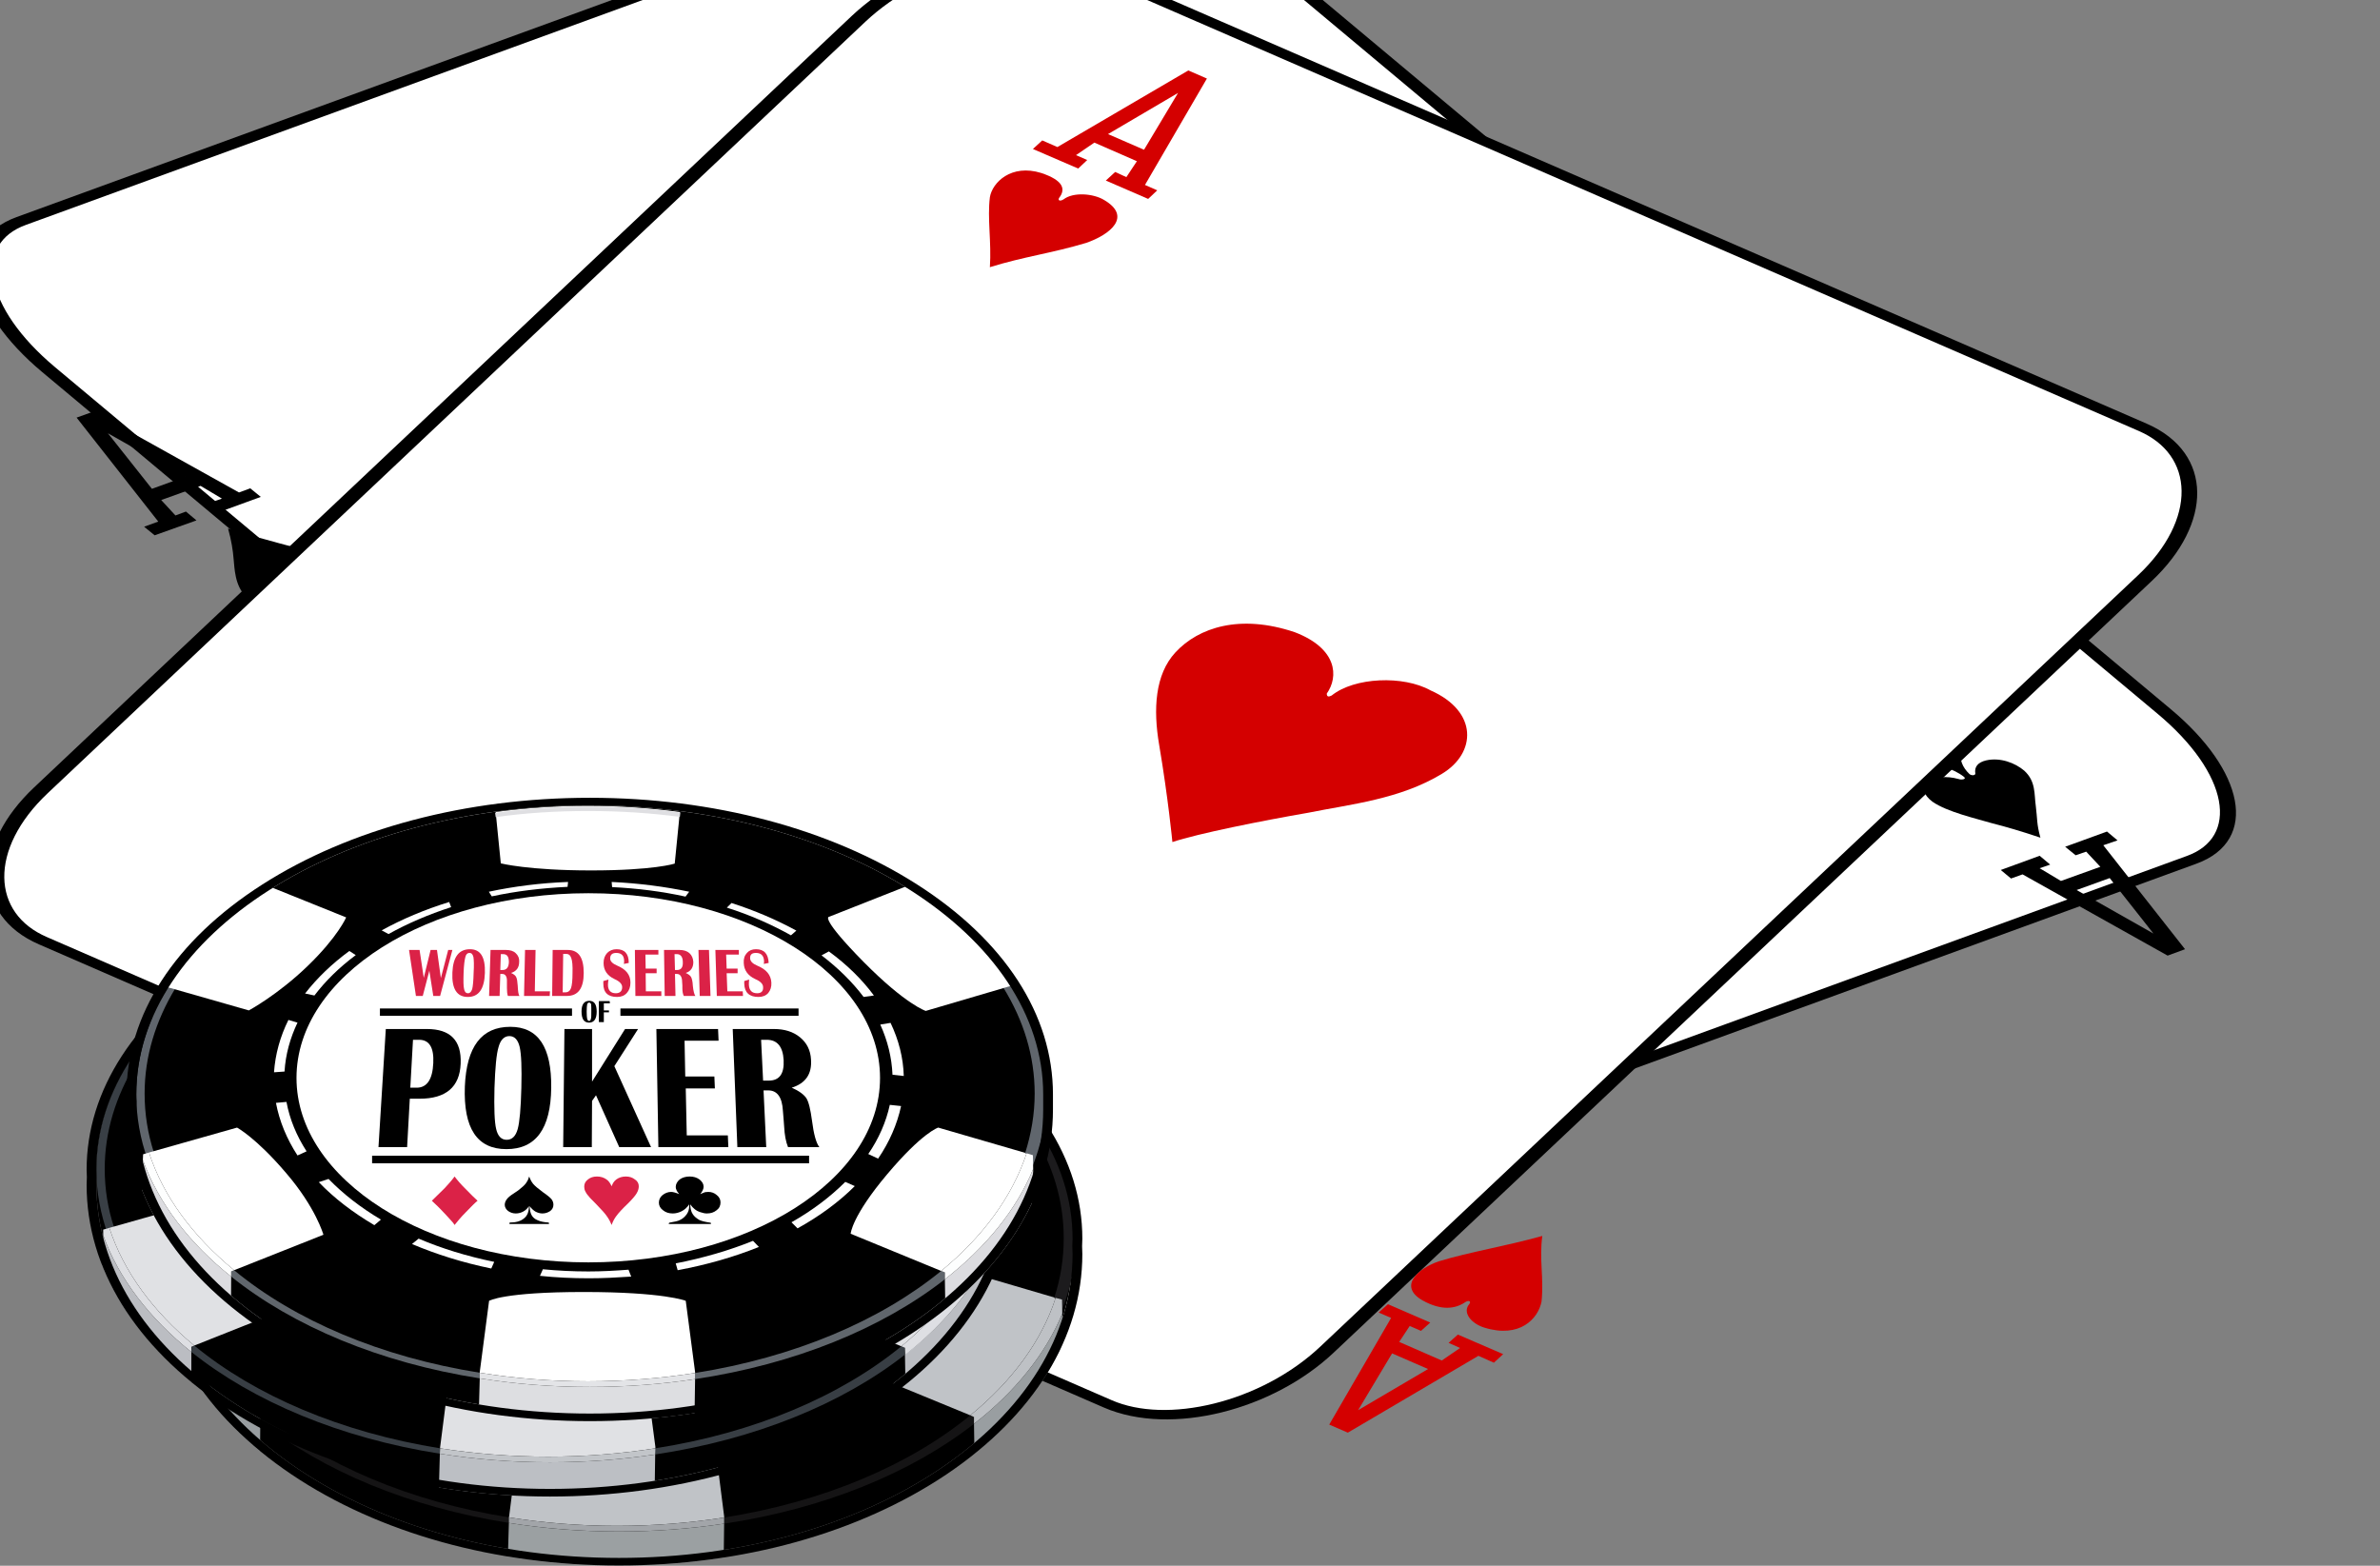 <?xml version="1.0" encoding="UTF-8"?>
<svg xmlns="http://www.w3.org/2000/svg" xmlns:xlink="http://www.w3.org/1999/xlink" width="38pt" height="25pt" viewBox="0 0 38 25" version="1.1">
<rect x="0" y="0" width="38" height="25" fill="#808080" stroke="none"/>
<g id="surface1">
<path style="fill-rule:nonzero;fill:rgb(100%,100%,100%);fill-opacity:1;stroke-width:2.446;stroke-linecap:butt;stroke-linejoin:miter;stroke:rgb(0%,0%,0%);stroke-opacity:1;stroke-miterlimit:4;" d="M 6054.369 -2746.806 L 6238.282 -2746.791 C 6249.145 -2746.83 6257.952 -2731.333 6257.935 -2712.174 L 6257.91 -2469.608 C 6257.93 -2450.503 6249.129 -2434.972 6238.272 -2435.005 L 6054.359 -2435.021 C 6043.496 -2434.981 6034.688 -2450.479 6034.706 -2469.637 L 6034.699 -2712.223 C 6034.711 -2731.309 6043.512 -2746.84 6054.369 -2746.806 Z M 6054.369 -2746.806 " transform="matrix(0.085,-0.031,0.061,0.051,-346.727,331.301)"/>
<path style=" stroke:none;fill-rule:nonzero;fill:rgb(0%,0%,0%);fill-opacity:1;" d="M 2.469 8.547 L 2.301 8.41 L 2.527 8.328 L 1.223 6.668 L 1.496 6.57 L 3.816 7.863 L 3.996 7.797 L 4.164 7.934 L 3.543 8.16 L 3.375 8.02 L 3.543 7.961 L 3.203 7.758 L 2.574 7.984 L 2.801 8.23 L 2.969 8.168 L 3.137 8.309 Z M 2.953 7.613 L 1.723 6.918 L 2.426 7.805 Z M 2.953 7.613 "/>
<path style=" stroke:none;fill-rule:nonzero;fill:rgb(0%,0%,0%);fill-opacity:1;" d="M 33.641 13.277 L 33.809 13.418 L 33.582 13.496 L 34.887 15.156 L 34.609 15.258 L 32.293 13.961 L 32.109 14.027 L 31.945 13.891 L 32.566 13.664 L 32.734 13.805 L 32.566 13.863 L 32.906 14.066 L 33.535 13.84 L 33.309 13.598 L 33.141 13.656 L 32.973 13.52 Z M 33.156 14.211 L 34.383 14.906 L 33.684 14.02 Z M 33.156 14.211 "/>
<path style=" stroke:none;fill-rule:nonzero;fill:rgb(0%,0%,0%);fill-opacity:1;" d="M 18.637 11.527 C 18.516 11.426 18.375 11.473 18.469 11.547 C 18.91 11.926 18.598 12.305 18.156 12.402 C 17.477 12.551 16.859 12.266 16.613 12.055 C 15.855 11.402 16.371 10.535 16.359 9.355 C 17.977 9.84 19.867 9.996 20.629 10.551 C 21.645 11.281 20.363 12.152 19.059 11.344 C 18.969 11.289 18.809 11.305 18.926 11.391 C 19.254 11.621 19.324 11.742 20.516 12.176 L 19.305 12.613 C 19.234 12.234 18.977 11.832 18.637 11.527 Z M 18.637 11.527 "/>
<path style=" stroke:none;fill-rule:nonzero;fill:rgb(0%,0%,0%);fill-opacity:1;" d="M 4.793 9.438 C 4.742 9.391 4.688 9.441 4.695 9.457 C 4.719 9.594 4.602 9.668 4.414 9.684 C 4.23 9.699 4.055 9.648 3.93 9.531 C 3.746 9.348 3.746 9.074 3.73 8.926 C 3.719 8.789 3.695 8.629 3.641 8.438 C 3.992 8.555 4.121 8.578 4.465 8.676 C 4.77 8.762 5.125 8.828 5.34 8.988 C 5.492 9.113 5.543 9.266 5.371 9.359 C 5.273 9.414 5.125 9.418 4.949 9.363 C 4.898 9.352 4.863 9.379 4.898 9.406 C 5.039 9.508 5.223 9.582 5.52 9.637 L 4.934 9.848 C 4.957 9.723 4.949 9.574 4.793 9.438 Z M 4.793 9.438 "/>
<path style=" stroke:none;fill-rule:nonzero;fill:rgb(0%,0%,0%);fill-opacity:1;" d="M 31.355 12.402 C 31.41 12.445 31.309 12.453 31.281 12.441 C 31.059 12.379 30.887 12.406 30.789 12.496 C 30.688 12.582 30.707 12.691 30.855 12.801 C 31.09 12.965 31.555 13.07 31.793 13.141 C 32.02 13.199 32.277 13.273 32.578 13.375 C 32.516 13.152 32.531 13.078 32.504 12.867 C 32.477 12.68 32.508 12.477 32.32 12.305 C 32.172 12.18 31.938 12.09 31.711 12.141 C 31.582 12.172 31.52 12.242 31.539 12.352 C 31.539 12.383 31.477 12.387 31.445 12.359 C 31.332 12.25 31.281 12.129 31.305 11.957 L 30.719 12.168 C 30.938 12.207 31.188 12.27 31.355 12.402 Z M 31.355 12.402 "/>
<path style="fill-rule:nonzero;fill:rgb(100%,100%,100%);fill-opacity:1;stroke-width:2.349;stroke-linecap:butt;stroke-linejoin:miter;stroke:rgb(0%,0%,0%);stroke-opacity:1;stroke-miterlimit:4;" d="M 6053.902 -2746.78 L 6238.717 -2746.816 C 6249.351 -2746.807 6257.937 -2732.146 6257.938 -2714.106 L 6257.926 -2467.66 C 6257.927 -2449.62 6249.351 -2434.98 6238.717 -2434.989 L 6053.9 -2435.03 C 6043.297 -2434.986 6034.711 -2449.646 6034.71 -2467.687 L 6034.694 -2714.11 C 6034.721 -2732.173 6043.297 -2746.813 6053.902 -2746.78 Z M 6053.902 -2746.78 " transform="matrix(0.092,0.04,-0.053,0.05,-685.329,-105.384)"/>
<path style=" stroke:none;fill-rule:nonzero;fill:rgb(83.137%,0%,0%);fill-opacity:1;" d="M 16.492 2.379 L 16.641 2.242 L 16.883 2.348 L 18.973 1.125 L 19.27 1.254 L 18.281 2.953 L 18.477 3.039 L 18.332 3.176 L 17.656 2.883 L 17.805 2.746 L 17.984 2.828 L 18.152 2.574 L 17.473 2.277 L 17.18 2.477 L 17.359 2.555 L 17.215 2.691 Z M 18.266 2.391 L 18.809 1.484 L 17.691 2.141 Z M 18.266 2.391 "/>
<path style=" stroke:none;fill-rule:nonzero;fill:rgb(83.137%,0%,0%);fill-opacity:1;" d="M 24 21.621 L 23.852 21.758 L 23.605 21.648 L 21.52 22.875 L 21.223 22.746 L 22.211 21.043 L 22.012 20.957 L 22.16 20.824 L 22.836 21.117 L 22.688 21.25 L 22.508 21.172 L 22.34 21.426 L 23.02 21.723 L 23.312 21.523 L 23.129 21.441 L 23.277 21.309 Z M 22.227 21.609 L 21.684 22.516 L 22.801 21.859 Z M 22.227 21.609 "/>
<path style=" stroke:none;fill-rule:nonzero;fill:rgb(83.137%,0%,0%);fill-opacity:1;" d="M 15.805 3.148 C 15.844 2.914 16.145 2.613 16.625 2.762 C 16.977 2.879 17.02 3.02 16.91 3.16 C 16.887 3.199 16.922 3.219 16.98 3.184 C 17.137 3.062 17.457 3.09 17.625 3.191 C 18.082 3.457 17.727 3.746 17.34 3.879 C 16.793 4.043 16.344 4.098 15.805 4.266 C 15.832 3.859 15.762 3.488 15.805 3.148 Z M 15.805 3.148 "/>
<path style=" stroke:none;fill-rule:nonzero;fill:rgb(83.137%,0%,0%);fill-opacity:1;" d="M 20.672 10.094 C 21.355 10.355 21.375 10.805 21.184 11.074 C 21.184 11.129 21.215 11.129 21.262 11.105 C 21.625 10.812 22.406 10.781 22.84 11.023 C 23.602 11.359 23.574 12.023 23.023 12.355 C 22.352 12.762 21.566 12.84 20.887 12.977 C 20.148 13.105 19.125 13.309 18.719 13.445 C 18.719 13.445 18.652 12.746 18.508 11.895 C 18.41 11.324 18.441 10.77 18.766 10.418 C 19.137 10.016 19.801 9.801 20.672 10.094 Z M 20.672 10.094 "/>
<path style=" stroke:none;fill-rule:nonzero;fill:rgb(83.137%,0%,0%);fill-opacity:1;" d="M 22.98 20.137 C 22.648 20.246 22.316 20.535 22.711 20.762 C 23.012 20.93 23.234 20.902 23.398 20.789 C 23.449 20.758 23.492 20.773 23.461 20.82 C 23.34 20.957 23.496 21.137 23.703 21.199 C 24.262 21.371 24.559 21.059 24.613 20.781 C 24.652 20.398 24.574 20.113 24.625 19.734 C 24.039 19.898 23.469 19.988 22.98 20.137 Z M 22.98 20.137 "/>
<path style=" stroke:none;fill-rule:nonzero;fill:rgb(0%,0%,0%);fill-opacity:1;" d="M 17.121 19.898 C 17.121 19.941 17.125 19.98 17.125 20.023 C 17.125 21.316 16.371 22.535 15.008 23.453 C 13.641 24.371 11.82 24.875 9.883 24.875 C 7.945 24.875 6.125 24.371 4.758 23.453 C 3.395 22.535 2.641 21.316 2.641 20.023 C 2.641 19.98 2.641 19.941 2.645 19.898 L 2.645 19.895 C 2.641 19.855 2.641 19.816 2.641 19.781 C 2.641 17.234 5.891 15.168 9.883 15.168 C 13.875 15.168 17.125 17.234 17.125 19.781 C 17.125 19.816 17.121 19.855 17.121 19.895 Z M 17.121 19.898 "/>
<path style=" stroke:none;fill-rule:nonzero;fill:rgb(10.98%,10.588%,11.373%);fill-opacity:1;" d="M 2.926 20.711 C 2.824 20.406 2.773 20.09 2.773 19.77 C 2.773 19.176 2.949 18.605 3.27 18.086 L 3.156 18.055 C 2.824 18.586 2.641 19.168 2.641 19.777 C 2.641 20.141 2.707 20.488 2.828 20.828 L 2.828 20.738 Z M 2.926 20.711 "/>
<path style=" stroke:none;fill-rule:nonzero;fill:rgb(75.294%,76.471%,78.039%);fill-opacity:1;" d="M 11.328 15.199 L 11.336 15.137 C 10.863 15.078 10.375 15.047 9.883 15.047 C 9.367 15.047 8.859 15.082 8.367 15.145 L 8.371 15.207 C 8.859 15.141 9.363 15.105 9.883 15.105 C 10.379 15.105 10.863 15.137 11.328 15.199 Z M 11.328 15.199 "/>
<path style=" stroke:none;fill-rule:nonzero;fill:rgb(60%,61.961%,63.137%);fill-opacity:1;" d="M 2.734 21.309 C 3.004 21.988 3.484 22.621 4.152 23.172 L 4.156 22.691 C 3.484 22.152 2.996 21.52 2.75 20.828 Z M 2.734 21.309 "/>
<path style=" stroke:none;fill-rule:nonzero;fill:rgb(75.294%,76.471%,78.039%);fill-opacity:1;" d="M 5.031 21.031 C 4.555 20.473 4.254 20.309 4.254 20.309 L 2.848 20.711 C 3.074 21.406 3.547 22.047 4.203 22.59 L 5.629 22.02 C 5.629 22.02 5.508 21.59 5.031 21.031 Z M 5.031 21.031 "/>
<path style=" stroke:none;fill-rule:nonzero;fill:rgb(60.784%,62.745%,63.529%);fill-opacity:1;" d="M 8.125 24.316 L 8.109 24.855 C 8.684 24.949 9.277 24.996 9.883 24.996 C 10.453 24.996 11.012 24.953 11.555 24.871 L 11.562 24.328 C 11.023 24.41 10.461 24.453 9.883 24.453 C 9.277 24.453 8.688 24.406 8.125 24.316 Z M 8.125 24.316 "/>
<path style=" stroke:none;fill-rule:nonzero;fill:rgb(75.294%,76.471%,78.039%);fill-opacity:1;" d="M 11.418 23.078 C 11.418 23.078 11.07 22.934 9.785 22.934 C 8.5 22.934 8.273 23.078 8.273 23.078 L 8.129 24.211 L 8.125 24.227 C 8.68 24.316 9.258 24.363 9.852 24.363 C 10.441 24.363 11.016 24.316 11.562 24.23 L 11.562 24.211 Z M 11.418 23.078 "/>
<path style=" stroke:none;fill-rule:nonzero;fill:rgb(75.294%,76.471%,78.039%);fill-opacity:1;" d="M 14.629 21.059 C 14.062 21.73 14.047 22.004 14.047 22.004 L 15.492 22.598 C 16.152 22.059 16.629 21.418 16.855 20.723 L 15.445 20.309 C 15.445 20.309 15.195 20.387 14.629 21.059 Z M 14.629 21.059 "/>
<path style=" stroke:none;fill-rule:nonzero;fill:rgb(60%,61.961%,63.137%);fill-opacity:1;" d="M 15.559 23.211 C 16.184 22.711 16.645 22.141 16.934 21.531 L 16.965 21.395 L 16.961 20.973 C 16.691 21.625 16.203 22.227 15.551 22.734 Z M 15.559 23.211 "/>
<path style=" stroke:none;fill-rule:nonzero;fill:rgb(8.235%,7.843%,8.235%);fill-opacity:1;" d="M 4.203 22.59 L 4.156 22.605 L 4.156 22.691 C 5.148 23.484 6.535 24.066 8.125 24.316 L 8.125 24.227 C 6.547 23.977 5.172 23.387 4.203 22.59 Z M 4.203 22.59 "/>
<path style=" stroke:none;fill-rule:nonzero;fill:rgb(8.235%,7.843%,8.235%);fill-opacity:1;" d="M 15.492 22.598 C 14.52 23.395 13.145 23.98 11.562 24.23 L 11.562 24.328 C 13.156 24.09 14.551 23.516 15.551 22.734 L 15.551 22.625 Z M 15.492 22.598 "/>
<path style=" stroke:none;fill-rule:nonzero;fill:rgb(10.98%,10.588%,11.373%);fill-opacity:1;" d="M 16.645 18.027 L 16.484 18.074 C 16.809 18.598 16.984 19.172 16.984 19.77 C 16.984 20.094 16.934 20.414 16.832 20.723 L 16.93 20.75 L 16.934 20.973 C 17.09 20.59 17.176 20.191 17.176 19.781 C 17.176 19.16 16.988 18.57 16.645 18.027 Z M 16.645 18.027 "/>
<path style=" stroke:none;fill-rule:nonzero;fill:rgb(74.51%,75.686%,77.255%);fill-opacity:1;" d="M 4.203 22.59 C 3.547 22.047 3.074 21.406 2.848 20.711 L 2.75 20.738 L 2.75 20.828 C 2.996 21.52 3.484 22.152 4.156 22.691 L 4.156 22.605 Z M 4.203 22.59 "/>
<path style=" stroke:none;fill-rule:nonzero;fill:rgb(63.529%,64.706%,66.275%);fill-opacity:1;" d="M 9.852 24.363 C 9.258 24.363 8.68 24.316 8.125 24.227 L 8.125 24.316 C 8.688 24.406 9.277 24.453 9.883 24.453 C 10.461 24.453 11.023 24.41 11.562 24.328 L 11.562 24.23 C 11.016 24.316 10.441 24.363 9.852 24.363 Z M 9.852 24.363 "/>
<path style=" stroke:none;fill-rule:nonzero;fill:rgb(74.51%,75.686%,77.255%);fill-opacity:1;" d="M 16.855 20.723 C 16.629 21.418 16.152 22.059 15.492 22.598 L 15.551 22.625 L 15.551 22.734 C 16.203 22.227 16.691 21.625 16.961 20.973 L 16.957 20.75 Z M 16.855 20.723 "/>
<path style=" stroke:none;fill-rule:nonzero;fill:rgb(75.294%,76.471%,78.039%);fill-opacity:1;" d="M 15.109 16.43 C 15.094 16.422 15.082 16.414 15.07 16.406 L 14.992 16.434 L 14.863 16.488 L 13.699 16.945 C 13.699 16.945 13.574 16.973 14.254 17.66 C 14.934 18.352 15.246 18.449 15.246 18.449 L 16.512 18.074 L 16.668 18.027 L 16.746 18.008 C 16.375 17.422 15.824 16.887 15.109 16.43 Z M 15.109 16.43 "/>
<path style=" stroke:none;fill-rule:nonzero;fill:rgb(0%,0%,0%);fill-opacity:1;" d="M 17.281 19.777 C 17.281 18.512 16.508 17.324 15.109 16.43 C 13.711 15.539 11.855 15.047 9.883 15.047 C 7.91 15.047 6.055 15.539 4.656 16.43 C 3.258 17.324 2.484 18.512 2.484 19.777 C 2.484 19.82 2.488 19.859 2.488 19.898 L 2.488 19.895 C 2.484 19.938 2.484 19.98 2.484 20.023 C 2.484 21.352 3.258 22.602 4.656 23.543 C 6.051 24.48 7.91 24.996 9.883 24.996 C 11.855 24.996 13.711 24.48 15.109 23.543 C 16.508 22.602 17.281 21.352 17.281 20.023 C 17.281 19.98 17.277 19.938 17.277 19.895 L 17.277 19.898 C 17.277 19.859 17.281 19.82 17.281 19.777 Z M 17.121 19.898 C 17.121 19.941 17.125 19.98 17.125 20.023 C 17.125 21.316 16.371 22.535 15.008 23.453 C 13.641 24.371 11.82 24.875 9.883 24.875 C 7.945 24.875 6.125 24.371 4.758 23.453 C 3.395 22.535 2.641 21.316 2.641 20.023 C 2.641 19.98 2.641 19.941 2.645 19.898 L 2.645 19.895 C 2.641 19.855 2.641 19.816 2.641 19.781 C 2.641 17.234 5.891 15.168 9.883 15.168 C 13.875 15.168 17.125 17.234 17.125 19.781 C 17.125 19.816 17.121 19.855 17.121 19.895 Z M 17.121 19.898 "/>
<path style=" stroke:none;fill-rule:nonzero;fill:rgb(0%,0%,0%);fill-opacity:1;" d="M 16.02 18.797 C 16.023 18.836 16.023 18.879 16.023 18.918 C 16.023 20.215 15.27 21.43 13.906 22.348 C 12.539 23.266 10.719 23.773 8.781 23.773 C 6.844 23.773 5.023 23.266 3.656 22.348 C 2.293 21.43 1.539 20.215 1.539 18.918 C 1.539 18.879 1.543 18.836 1.543 18.797 L 1.543 18.793 C 1.543 18.754 1.539 18.715 1.539 18.676 C 1.539 16.133 4.789 14.062 8.781 14.062 C 12.773 14.062 16.023 16.133 16.023 18.676 C 16.023 18.715 16.023 18.754 16.02 18.793 Z M 16.02 18.797 "/>
<path style=" stroke:none;fill-rule:nonzero;fill:rgb(22.353%,24.706%,27.059%);fill-opacity:1;" d="M 1.824 19.605 C 1.723 19.305 1.672 18.988 1.672 18.664 C 1.672 18.07 1.848 17.504 2.168 16.98 L 2.055 16.949 C 1.723 17.484 1.539 18.066 1.539 18.676 C 1.539 19.035 1.605 19.387 1.727 19.723 L 1.727 19.633 Z M 1.824 19.605 "/>
<path style=" stroke:none;fill-rule:nonzero;fill:rgb(87.843%,88.235%,89.412%);fill-opacity:1;" d="M 10.227 14.094 L 10.234 14.035 C 9.762 13.973 9.273 13.945 8.781 13.945 C 8.266 13.945 7.758 13.977 7.266 14.043 L 7.27 14.102 C 7.758 14.039 8.262 14.004 8.781 14.004 C 9.277 14.004 9.762 14.035 10.227 14.094 Z M 10.227 14.094 "/>
<path style=" stroke:none;fill-rule:nonzero;fill:rgb(73.333%,74.118%,76.078%);fill-opacity:1;" d="M 1.633 20.207 C 1.902 20.883 2.383 21.516 3.055 22.066 L 3.055 21.586 C 2.387 21.051 1.895 20.414 1.648 19.723 Z M 1.633 20.207 "/>
<path style=" stroke:none;fill-rule:nonzero;fill:rgb(87.843%,88.235%,89.412%);fill-opacity:1;" d="M 3.93 19.93 C 3.453 19.371 3.152 19.207 3.152 19.207 L 1.746 19.605 C 1.973 20.305 2.445 20.941 3.102 21.484 L 4.527 20.918 C 4.527 20.918 4.406 20.488 3.93 19.93 Z M 3.93 19.93 "/>
<path style=" stroke:none;fill-rule:nonzero;fill:rgb(73.725%,74.902%,76.863%);fill-opacity:1;" d="M 7.023 23.211 L 7.008 23.75 C 7.582 23.844 8.176 23.895 8.781 23.895 C 9.352 23.895 9.914 23.852 10.453 23.766 L 10.461 23.223 C 9.922 23.305 9.359 23.348 8.781 23.348 C 8.176 23.348 7.586 23.301 7.023 23.211 Z M 7.023 23.211 "/>
<path style=" stroke:none;fill-rule:nonzero;fill:rgb(87.843%,88.235%,89.412%);fill-opacity:1;" d="M 10.316 21.977 C 10.316 21.977 9.969 21.832 8.684 21.832 C 7.398 21.832 7.172 21.977 7.172 21.977 L 7.027 23.109 L 7.027 23.125 C 7.578 23.211 8.156 23.258 8.754 23.258 C 9.344 23.258 9.914 23.211 10.461 23.125 L 10.465 23.109 Z M 10.316 21.977 "/>
<path style=" stroke:none;fill-rule:nonzero;fill:rgb(87.843%,88.235%,89.412%);fill-opacity:1;" d="M 13.527 19.957 C 12.961 20.629 12.949 20.902 12.949 20.902 L 14.391 21.496 C 15.051 20.953 15.527 20.316 15.758 19.617 L 14.348 19.207 C 14.348 19.207 14.094 19.281 13.527 19.957 Z M 13.527 19.957 "/>
<path style=" stroke:none;fill-rule:nonzero;fill:rgb(73.333%,74.118%,76.078%);fill-opacity:1;" d="M 14.457 22.109 C 15.082 21.609 15.547 21.039 15.832 20.426 L 15.863 20.289 L 15.859 19.867 C 15.59 20.523 15.102 21.121 14.449 21.629 Z M 14.457 22.109 "/>
<path style=" stroke:none;fill-rule:nonzero;fill:rgb(21.961%,24.314%,26.667%);fill-opacity:1;" d="M 3.102 21.484 L 3.059 21.504 L 3.055 21.586 C 4.047 22.379 5.434 22.961 7.023 23.211 L 7.027 23.125 C 5.445 22.871 4.074 22.285 3.102 21.484 Z M 3.102 21.484 "/>
<path style=" stroke:none;fill-rule:nonzero;fill:rgb(21.961%,24.314%,26.667%);fill-opacity:1;" d="M 14.391 21.496 C 13.418 22.293 12.043 22.879 10.461 23.125 L 10.461 23.223 C 12.055 22.984 13.449 22.414 14.449 21.629 L 14.449 21.52 Z M 14.391 21.496 "/>
<path style=" stroke:none;fill-rule:nonzero;fill:rgb(22.353%,24.706%,27.059%);fill-opacity:1;" d="M 15.543 16.926 L 15.383 16.973 C 15.707 17.496 15.887 18.066 15.887 18.664 C 15.887 18.992 15.832 19.309 15.73 19.617 L 15.832 19.648 L 15.832 19.867 C 15.992 19.488 16.074 19.09 16.074 18.676 C 16.074 18.059 15.887 17.465 15.543 16.926 Z M 15.543 16.926 "/>
<path style=" stroke:none;fill-rule:nonzero;fill:rgb(87.059%,87.451%,89.02%);fill-opacity:1;" d="M 3.102 21.484 C 2.445 20.941 1.973 20.305 1.746 19.605 L 1.648 19.633 L 1.648 19.723 C 1.895 20.414 2.387 21.051 3.055 21.586 L 3.055 21.504 Z M 3.102 21.484 "/>
<path style=" stroke:none;fill-rule:nonzero;fill:rgb(76.078%,77.255%,78.824%);fill-opacity:1;" d="M 8.754 23.258 C 8.156 23.258 7.578 23.211 7.027 23.125 L 7.023 23.211 C 7.586 23.301 8.176 23.348 8.781 23.348 C 9.359 23.348 9.922 23.305 10.461 23.223 L 10.465 23.125 C 9.914 23.211 9.344 23.258 8.754 23.258 Z M 8.754 23.258 "/>
<path style=" stroke:none;fill-rule:nonzero;fill:rgb(87.059%,87.451%,89.02%);fill-opacity:1;" d="M 15.758 19.617 C 15.527 20.316 15.051 20.953 14.391 21.496 L 14.449 21.52 L 14.453 21.633 C 15.102 21.121 15.59 20.523 15.859 19.867 L 15.855 19.648 Z M 15.758 19.617 "/>
<path style=" stroke:none;fill-rule:nonzero;fill:rgb(0%,0%,0%);fill-opacity:1;" d="M 16.18 18.676 C 16.18 17.41 15.406 16.219 14.008 15.324 C 12.609 14.434 10.754 13.945 8.781 13.945 C 6.809 13.945 4.953 14.434 3.555 15.324 C 2.156 16.219 1.383 17.41 1.383 18.676 C 1.383 18.715 1.387 18.754 1.387 18.797 L 1.387 18.793 C 1.387 18.836 1.383 18.879 1.383 18.918 C 1.383 20.25 2.156 21.5 3.555 22.438 C 4.953 23.375 6.809 23.895 8.781 23.895 C 10.754 23.895 12.613 23.375 14.008 22.438 C 15.406 21.5 16.18 20.25 16.18 18.918 C 16.18 18.879 16.176 18.836 16.176 18.793 L 16.176 18.797 C 16.176 18.754 16.18 18.715 16.18 18.676 Z M 16.02 18.797 C 16.023 18.836 16.023 18.879 16.023 18.918 C 16.023 20.215 15.27 21.43 13.906 22.348 C 12.539 23.266 10.719 23.773 8.781 23.773 C 6.844 23.773 5.023 23.266 3.656 22.348 C 2.293 21.43 1.539 20.215 1.539 18.918 C 1.539 18.879 1.543 18.836 1.543 18.797 L 1.543 18.793 C 1.543 18.754 1.539 18.715 1.539 18.676 C 1.539 16.133 4.789 14.062 8.781 14.062 C 12.773 14.062 16.023 16.133 16.023 18.676 C 16.023 18.715 16.023 18.754 16.02 18.793 Z M 16.02 18.797 "/>
<path style=" stroke:none;fill-rule:nonzero;fill:rgb(0%,0%,0%);fill-opacity:1;" d="M 16.656 17.594 C 16.656 17.633 16.656 17.676 16.656 17.715 C 16.656 19.012 15.906 20.227 14.539 21.145 C 13.172 22.062 11.352 22.57 9.418 22.57 C 7.48 22.57 5.66 22.062 4.293 21.145 C 2.926 20.227 2.176 19.012 2.176 17.715 C 2.176 17.676 2.176 17.633 2.18 17.594 L 2.18 17.59 C 2.176 17.551 2.176 17.512 2.176 17.473 C 2.176 14.93 5.422 12.859 9.418 12.859 C 13.41 12.859 16.656 14.93 16.656 17.473 C 16.656 17.512 16.656 17.551 16.656 17.59 Z M 16.656 17.594 "/>
<path style=" stroke:none;fill-rule:nonzero;fill:rgb(37.647%,40%,42.745%);fill-opacity:1;" d="M 2.457 18.402 C 2.359 18.098 2.309 17.785 2.309 17.461 C 2.309 16.867 2.484 16.301 2.801 15.777 L 2.691 15.746 C 2.359 16.281 2.176 16.863 2.176 17.473 C 2.176 17.832 2.238 18.184 2.359 18.52 L 2.363 18.43 Z M 2.457 18.402 "/>
<path style=" stroke:none;fill-rule:nonzero;fill:rgb(100%,100%,100%);fill-opacity:1;" d="M 10.863 12.891 L 10.871 12.832 C 10.395 12.77 9.91 12.738 9.418 12.738 C 8.902 12.738 8.395 12.773 7.898 12.84 L 7.906 12.898 C 8.395 12.836 8.898 12.801 9.418 12.801 C 9.91 12.801 10.395 12.832 10.863 12.891 Z M 10.863 12.891 "/>
<path style=" stroke:none;fill-rule:nonzero;fill:rgb(100%,100%,100%);fill-opacity:1;" d="M 9.438 13.898 C 10.441 13.898 10.773 13.789 10.773 13.789 L 10.855 12.965 C 10.383 12.902 9.891 12.867 9.387 12.867 C 8.883 12.867 8.387 12.902 7.914 12.965 L 7.996 13.785 C 7.996 13.785 8.434 13.898 9.438 13.898 Z M 9.438 13.898 "/>
<path style=" stroke:none;fill-rule:nonzero;fill:rgb(86.275%,86.275%,87.843%);fill-opacity:1;" d="M 2.27 19.004 C 2.535 19.68 3.016 20.312 3.688 20.863 L 3.691 20.383 C 3.02 19.848 2.531 19.211 2.281 18.52 Z M 2.27 19.004 "/>
<path style=" stroke:none;fill-rule:nonzero;fill:rgb(100%,100%,100%);fill-opacity:1;" d="M 4.566 18.727 C 4.09 18.168 3.785 18.004 3.785 18.004 L 2.379 18.402 C 2.605 19.102 3.078 19.738 3.738 20.281 L 5.164 19.715 C 5.164 19.715 5.043 19.281 4.566 18.727 Z M 4.566 18.727 "/>
<path style=" stroke:none;fill-rule:nonzero;fill:rgb(86.667%,87.059%,88.235%);fill-opacity:1;" d="M 7.66 22.008 L 7.645 22.547 C 8.219 22.641 8.812 22.691 9.418 22.691 C 9.988 22.691 10.547 22.645 11.09 22.562 L 11.098 22.02 C 10.559 22.102 9.996 22.145 9.418 22.145 C 8.809 22.145 8.223 22.098 7.66 22.008 Z M 7.66 22.008 "/>
<path style=" stroke:none;fill-rule:nonzero;fill:rgb(100%,100%,100%);fill-opacity:1;" d="M 10.949 20.77 C 10.949 20.77 10.605 20.629 9.32 20.629 C 8.035 20.629 7.809 20.77 7.809 20.77 L 7.66 21.906 L 7.66 21.918 C 8.215 22.008 8.793 22.055 9.387 22.055 C 9.977 22.055 10.551 22.008 11.098 21.922 L 11.098 21.906 Z M 10.949 20.77 "/>
<path style=" stroke:none;fill-rule:nonzero;fill:rgb(100%,100%,100%);fill-opacity:1;" d="M 14.164 18.75 C 13.598 19.422 13.582 19.699 13.582 19.699 L 15.027 20.293 C 15.688 19.75 16.16 19.113 16.391 18.414 L 14.98 18.004 C 14.98 18.004 14.73 18.078 14.164 18.75 Z M 14.164 18.75 "/>
<path style=" stroke:none;fill-rule:nonzero;fill:rgb(86.275%,86.275%,87.843%);fill-opacity:1;" d="M 15.094 20.906 C 15.715 20.406 16.18 19.836 16.469 19.223 L 16.5 19.086 L 16.496 18.664 C 16.227 19.32 15.738 19.918 15.086 20.426 Z M 15.094 20.906 "/>
<path style=" stroke:none;fill-rule:nonzero;fill:rgb(37.647%,40%,42.353%);fill-opacity:1;" d="M 3.738 20.281 L 3.691 20.301 L 3.691 20.383 C 4.68 21.176 6.066 21.758 7.66 22.008 L 7.66 21.918 C 6.082 21.668 4.707 21.082 3.738 20.281 Z M 3.738 20.281 "/>
<path style=" stroke:none;fill-rule:nonzero;fill:rgb(37.647%,40%,42.353%);fill-opacity:1;" d="M 15.027 20.293 C 14.051 21.09 12.68 21.672 11.098 21.922 L 11.098 22.02 C 12.691 21.781 14.082 21.211 15.086 20.426 L 15.086 20.316 Z M 15.027 20.293 "/>
<path style=" stroke:none;fill-rule:nonzero;fill:rgb(37.647%,40%,42.745%);fill-opacity:1;" d="M 16.18 15.723 L 16.02 15.77 C 16.344 16.293 16.52 16.863 16.52 17.461 C 16.52 17.789 16.465 18.105 16.367 18.414 L 16.465 18.445 L 16.469 18.664 C 16.625 18.285 16.711 17.883 16.711 17.473 C 16.711 16.852 16.52 16.262 16.18 15.723 Z M 16.18 15.723 "/>
<path style=" stroke:none;fill-rule:nonzero;fill:rgb(87.451%,87.451%,88.627%);fill-opacity:1;" d="M 9.387 12.949 C 9.891 12.949 10.383 12.98 10.855 13.043 L 10.863 12.973 C 10.395 12.91 9.91 12.879 9.418 12.879 C 8.898 12.879 8.395 12.914 7.906 12.98 L 7.914 13.047 C 8.387 12.98 8.883 12.949 9.387 12.949 Z M 9.387 12.949 "/>
<path style=" stroke:none;fill-rule:nonzero;fill:rgb(100%,100%,100%);fill-opacity:1;" d="M 4.375 14.184 L 4.281 14.145 L 4.203 14.113 C 4.199 14.117 4.195 14.121 4.191 14.121 C 3.465 14.586 2.906 15.133 2.539 15.727 L 2.613 15.746 L 2.727 15.777 L 3.973 16.133 C 3.973 16.133 4.438 15.883 4.914 15.422 C 5.395 14.957 5.527 14.648 5.527 14.648 Z M 4.375 14.184 "/>
<path style=" stroke:none;fill-rule:nonzero;fill:rgb(99.216%,99.608%,99.608%);fill-opacity:1;" d="M 3.738 20.281 C 3.078 19.738 2.605 19.102 2.379 18.402 L 2.285 18.43 L 2.281 18.52 C 2.531 19.211 3.02 19.848 3.691 20.383 L 3.691 20.301 Z M 3.738 20.281 "/>
<path style=" stroke:none;fill-rule:nonzero;fill:rgb(89.02%,89.412%,90.588%);fill-opacity:1;" d="M 9.387 22.055 C 8.793 22.055 8.215 22.008 7.66 21.918 L 7.66 22.008 C 8.223 22.098 8.809 22.145 9.418 22.145 C 9.996 22.145 10.559 22.102 11.098 22.02 L 11.098 21.922 C 10.551 22.008 9.977 22.055 9.387 22.055 Z M 9.387 22.055 "/>
<path style=" stroke:none;fill-rule:nonzero;fill:rgb(99.216%,99.608%,99.608%);fill-opacity:1;" d="M 16.391 18.414 C 16.16 19.113 15.688 19.75 15.027 20.293 L 15.086 20.316 L 15.086 20.426 C 15.738 19.918 16.227 19.32 16.496 18.664 L 16.492 18.445 Z M 16.391 18.414 "/>
<path style=" stroke:none;fill-rule:nonzero;fill:rgb(100%,100%,100%);fill-opacity:1;" d="M 14.641 14.121 C 14.629 14.113 14.617 14.105 14.605 14.098 L 14.527 14.129 L 14.398 14.18 L 13.23 14.641 C 13.23 14.641 13.105 14.664 13.785 15.355 C 14.465 16.043 14.781 16.141 14.781 16.141 L 16.043 15.77 L 16.203 15.723 L 16.277 15.699 C 15.91 15.117 15.359 14.578 14.641 14.121 Z M 14.641 14.121 "/>
<path style=" stroke:none;fill-rule:nonzero;fill:rgb(0%,0%,0%);fill-opacity:1;" d="M 16.812 17.473 C 16.812 16.207 16.043 15.016 14.641 14.121 C 13.246 13.23 11.391 12.738 9.418 12.738 C 7.445 12.738 5.586 13.23 4.191 14.121 C 2.789 15.016 2.02 16.207 2.02 17.473 C 2.02 17.512 2.02 17.551 2.023 17.594 L 2.023 17.59 C 2.02 17.633 2.02 17.672 2.02 17.715 C 2.02 19.047 2.789 20.297 4.191 21.234 C 5.586 22.172 7.441 22.691 9.418 22.691 C 11.391 22.691 13.246 22.172 14.645 21.234 C 16.043 20.297 16.812 19.047 16.812 17.715 C 16.812 17.672 16.812 17.633 16.812 17.59 L 16.812 17.594 C 16.812 17.551 16.812 17.512 16.812 17.473 Z M 16.656 17.594 C 16.656 17.633 16.656 17.676 16.656 17.715 C 16.656 19.012 15.906 20.227 14.539 21.145 C 13.172 22.062 11.352 22.57 9.418 22.57 C 7.48 22.57 5.66 22.062 4.293 21.145 C 2.926 20.227 2.176 19.012 2.176 17.715 C 2.176 17.676 2.176 17.633 2.18 17.594 L 2.18 17.59 C 2.176 17.551 2.176 17.512 2.176 17.473 C 2.176 14.93 5.422 12.859 9.418 12.859 C 13.41 12.859 16.656 14.93 16.656 17.473 C 16.656 17.512 16.656 17.551 16.656 17.59 Z M 16.656 17.594 "/>
<path style=" stroke:none;fill-rule:nonzero;fill:rgb(100%,100%,100%);fill-opacity:1;" d="M 7.203 14.484 L 7.172 14.402 C 6.781 14.523 6.418 14.676 6.094 14.855 L 6.203 14.914 C 6.504 14.746 6.84 14.602 7.203 14.484 Z M 7.203 14.484 "/>
<path style=" stroke:none;fill-rule:nonzero;fill:rgb(100%,100%,100%);fill-opacity:1;" d="M 9.062 14.16 L 9.07 14.082 C 8.633 14.098 8.207 14.152 7.805 14.238 L 7.852 14.312 C 8.234 14.23 8.641 14.18 9.062 14.16 Z M 9.062 14.16 "/>
<path style=" stroke:none;fill-rule:nonzero;fill:rgb(100%,100%,100%);fill-opacity:1;" d="M 5.68 15.25 L 5.578 15.184 C 5.301 15.387 5.062 15.617 4.871 15.863 L 5.02 15.895 C 5.199 15.66 5.418 15.445 5.68 15.25 Z M 5.68 15.25 "/>
<path style=" stroke:none;fill-rule:nonzero;fill:rgb(100%,100%,100%);fill-opacity:1;" d="M 10.945 14.316 L 11.004 14.238 C 10.613 14.156 10.195 14.102 9.766 14.082 L 9.773 14.164 C 10.18 14.184 10.574 14.234 10.945 14.316 Z M 10.945 14.316 "/>
<path style=" stroke:none;fill-rule:nonzero;fill:rgb(100%,100%,100%);fill-opacity:1;" d="M 13.789 15.918 L 13.953 15.895 C 13.766 15.641 13.523 15.402 13.234 15.191 L 13.117 15.254 C 13.383 15.457 13.609 15.68 13.789 15.918 Z M 13.789 15.918 "/>
<path style=" stroke:none;fill-rule:nonzero;fill:rgb(100%,100%,100%);fill-opacity:1;" d="M 14.25 17.16 L 14.43 17.18 C 14.422 16.887 14.348 16.602 14.219 16.332 L 14.055 16.359 C 14.172 16.617 14.238 16.883 14.25 17.16 Z M 14.25 17.16 "/>
<path style=" stroke:none;fill-rule:nonzero;fill:rgb(100%,100%,100%);fill-opacity:1;" d="M 4.75 16.328 L 4.605 16.285 C 4.473 16.551 4.395 16.832 4.375 17.121 L 4.543 17.109 C 4.559 16.836 4.633 16.574 4.75 16.328 Z M 4.75 16.328 "/>
<path style=" stroke:none;fill-rule:nonzero;fill:rgb(100%,100%,100%);fill-opacity:1;" d="M 10.789 20.172 L 10.82 20.281 C 11.285 20.195 11.719 20.07 12.117 19.91 L 12.023 19.812 C 11.645 19.965 11.23 20.086 10.789 20.172 Z M 10.789 20.172 "/>
<path style=" stroke:none;fill-rule:nonzero;fill:rgb(100%,100%,100%);fill-opacity:1;" d="M 12.637 19.516 L 12.734 19.613 C 13.086 19.418 13.395 19.191 13.648 18.938 L 13.496 18.871 C 13.258 19.109 12.969 19.328 12.637 19.516 Z M 12.637 19.516 "/>
<path style=" stroke:none;fill-rule:nonzero;fill:rgb(100%,100%,100%);fill-opacity:1;" d="M 14.207 17.641 C 14.148 17.914 14.031 18.18 13.863 18.426 L 14.02 18.5 C 14.199 18.238 14.324 17.953 14.387 17.66 Z M 14.207 17.641 "/>
<path style=" stroke:none;fill-rule:nonzero;fill:rgb(100%,100%,100%);fill-opacity:1;" d="M 9.395 20.301 C 9.148 20.301 8.906 20.289 8.668 20.266 L 8.621 20.371 C 8.875 20.398 9.137 20.41 9.402 20.41 C 9.633 20.41 9.855 20.398 10.078 20.383 L 10.035 20.273 C 9.824 20.289 9.609 20.301 9.395 20.301 Z M 9.395 20.301 "/>
<path style=" stroke:none;fill-rule:nonzero;fill:rgb(100%,100%,100%);fill-opacity:1;" d="M 4.574 17.594 L 4.406 17.609 C 4.461 17.902 4.578 18.184 4.75 18.449 L 4.895 18.383 C 4.734 18.133 4.625 17.871 4.574 17.594 Z M 4.574 17.594 "/>
<path style=" stroke:none;fill-rule:nonzero;fill:rgb(100%,100%,100%);fill-opacity:1;" d="M 5.246 18.824 L 5.09 18.875 C 5.332 19.129 5.633 19.359 5.977 19.562 L 6.082 19.473 C 5.758 19.281 5.477 19.062 5.246 18.824 Z M 5.246 18.824 "/>
<path style=" stroke:none;fill-rule:nonzero;fill:rgb(100%,100%,100%);fill-opacity:1;" d="M 6.684 19.777 L 6.578 19.863 C 6.965 20.027 7.387 20.16 7.844 20.254 L 7.891 20.148 C 7.457 20.059 7.051 19.934 6.684 19.777 Z M 6.684 19.777 "/>
<path style=" stroke:none;fill-rule:nonzero;fill:rgb(100%,100%,100%);fill-opacity:1;" d="M 11.68 14.418 L 11.605 14.492 C 11.977 14.609 12.32 14.762 12.629 14.934 L 12.715 14.859 C 12.402 14.688 12.055 14.539 11.68 14.418 Z M 11.68 14.418 "/>
<path style=" stroke:none;fill-rule:nonzero;fill:rgb(100%,100%,100%);fill-opacity:1;" d="M 14.051 17.211 C 14.051 15.582 11.965 14.262 9.395 14.262 C 6.82 14.262 4.734 15.582 4.734 17.211 C 4.734 18.836 6.82 20.156 9.395 20.156 C 11.965 20.156 14.051 18.836 14.051 17.211 Z M 14.051 17.211 "/>
<path style=" stroke:none;fill-rule:nonzero;fill:rgb(85.882%,13.333%,27.843%);fill-opacity:1;" d="M 7.258 18.785 C 7.305 18.848 7.363 18.914 7.434 18.984 C 7.512 19.066 7.578 19.129 7.625 19.172 C 7.586 19.203 7.523 19.266 7.434 19.359 C 7.359 19.434 7.305 19.5 7.258 19.559 C 7.246 19.539 7.227 19.512 7.199 19.484 C 7.156 19.434 7.102 19.379 7.039 19.312 C 7.027 19.297 6.977 19.25 6.895 19.172 C 6.945 19.125 7.016 19.055 7.102 18.969 C 7.164 18.902 7.215 18.844 7.258 18.785 Z M 7.258 18.785 "/>
<path style=" stroke:none;fill-rule:nonzero;fill:rgb(0%,0%,0%);fill-opacity:1;" d="M 8.449 18.785 C 8.465 18.828 8.484 18.867 8.512 18.902 C 8.543 18.938 8.594 18.98 8.668 19.035 C 8.742 19.086 8.789 19.125 8.809 19.152 C 8.828 19.18 8.836 19.207 8.836 19.234 C 8.836 19.277 8.82 19.309 8.785 19.336 C 8.75 19.359 8.711 19.375 8.66 19.375 C 8.621 19.375 8.582 19.363 8.547 19.344 C 8.516 19.324 8.484 19.297 8.457 19.258 C 8.457 19.316 8.469 19.367 8.488 19.402 C 8.508 19.438 8.539 19.465 8.586 19.484 C 8.629 19.504 8.688 19.516 8.762 19.52 L 8.766 19.543 L 8.133 19.543 L 8.137 19.52 C 8.238 19.52 8.312 19.5 8.367 19.453 C 8.422 19.41 8.445 19.344 8.445 19.258 C 8.422 19.297 8.391 19.324 8.355 19.344 C 8.32 19.363 8.281 19.375 8.234 19.375 C 8.188 19.375 8.145 19.359 8.113 19.336 C 8.078 19.309 8.059 19.273 8.059 19.238 C 8.059 19.207 8.07 19.18 8.086 19.156 C 8.109 19.121 8.148 19.09 8.203 19.055 C 8.258 19.02 8.297 18.992 8.32 18.969 C 8.359 18.938 8.391 18.906 8.406 18.879 C 8.426 18.852 8.438 18.82 8.449 18.785 Z M 8.449 18.785 "/>
<path style=" stroke:none;fill-rule:nonzero;fill:rgb(85.882%,13.333%,27.843%);fill-opacity:1;" d="M 9.766 19.559 C 9.746 19.512 9.723 19.465 9.691 19.422 C 9.664 19.379 9.602 19.312 9.516 19.223 C 9.449 19.156 9.41 19.117 9.398 19.098 C 9.371 19.07 9.355 19.043 9.344 19.02 C 9.332 18.996 9.328 18.969 9.328 18.945 C 9.328 18.898 9.348 18.863 9.387 18.832 C 9.426 18.801 9.473 18.785 9.531 18.785 C 9.59 18.785 9.641 18.801 9.684 18.832 C 9.719 18.855 9.742 18.891 9.766 18.941 C 9.781 18.895 9.805 18.859 9.84 18.832 C 9.883 18.801 9.934 18.785 9.992 18.785 C 10.051 18.785 10.098 18.801 10.137 18.832 C 10.18 18.859 10.199 18.898 10.199 18.941 C 10.199 18.977 10.188 19.016 10.164 19.055 C 10.141 19.094 10.094 19.148 10.027 19.215 C 9.941 19.297 9.875 19.367 9.836 19.422 C 9.805 19.465 9.781 19.512 9.766 19.559 Z M 9.766 19.559 "/>
<path style=" stroke:none;fill-rule:nonzero;fill:rgb(0%,0%,0%);fill-opacity:1;" d="M 11.352 19.543 L 10.676 19.543 L 10.684 19.523 C 10.77 19.508 10.828 19.496 10.855 19.48 C 10.898 19.461 10.934 19.43 10.965 19.387 C 10.992 19.348 11.004 19.305 11.004 19.258 C 11.004 19.25 11.004 19.242 11.004 19.23 C 10.969 19.281 10.93 19.316 10.883 19.34 C 10.836 19.363 10.789 19.375 10.742 19.375 C 10.68 19.375 10.629 19.359 10.586 19.324 C 10.543 19.293 10.52 19.25 10.52 19.203 C 10.52 19.156 10.539 19.113 10.578 19.082 C 10.617 19.051 10.664 19.031 10.715 19.031 C 10.746 19.031 10.789 19.043 10.844 19.066 C 10.82 19.035 10.805 19.016 10.801 19 C 10.793 18.984 10.789 18.969 10.789 18.953 C 10.789 18.906 10.812 18.867 10.852 18.832 C 10.895 18.801 10.949 18.785 11.012 18.785 C 11.074 18.785 11.125 18.801 11.168 18.832 C 11.211 18.867 11.234 18.902 11.234 18.949 C 11.234 18.984 11.215 19.023 11.18 19.066 C 11.223 19.047 11.25 19.039 11.258 19.035 C 11.273 19.035 11.289 19.031 11.309 19.031 C 11.359 19.031 11.406 19.047 11.445 19.082 C 11.484 19.113 11.504 19.152 11.504 19.199 C 11.504 19.25 11.484 19.293 11.441 19.324 C 11.398 19.359 11.348 19.375 11.285 19.375 C 11.254 19.375 11.219 19.367 11.184 19.355 C 11.148 19.344 11.117 19.328 11.09 19.305 C 11.07 19.289 11.047 19.266 11.02 19.23 C 11.023 19.293 11.035 19.348 11.059 19.383 C 11.082 19.422 11.121 19.453 11.168 19.48 C 11.203 19.496 11.262 19.512 11.348 19.523 Z M 11.352 19.543 "/>
<path style=" stroke:none;fill-rule:nonzero;fill:rgb(0%,0%,0%);fill-opacity:1;" d="M 6.066 16.102 L 9.133 16.102 L 9.133 16.219 L 6.066 16.219 Z M 6.066 16.102 "/>
<path style=" stroke:none;fill-rule:nonzero;fill:rgb(0%,0%,0%);fill-opacity:1;" d="M 9.906 16.102 L 12.75 16.102 L 12.75 16.219 L 9.906 16.219 Z M 9.906 16.102 "/>
<path style=" stroke:none;fill-rule:nonzero;fill:rgb(0%,0%,0%);fill-opacity:1;" d="M 5.941 18.453 L 12.918 18.453 L 12.918 18.574 L 5.941 18.574 Z M 5.941 18.453 "/>
<path style=" stroke:none;fill-rule:nonzero;fill:rgb(85.882%,13.333%,27.843%);fill-opacity:1;" d="M 7.223 15.168 L 7.027 15.902 L 6.918 15.902 L 6.855 15.5 L 6.75 15.902 L 6.641 15.902 L 6.531 15.168 L 6.699 15.168 L 6.766 15.613 L 6.875 15.168 L 6.977 15.168 L 7.039 15.617 L 7.156 15.168 Z M 7.223 15.168 "/>
<path style=" stroke:none;fill-rule:nonzero;fill:rgb(85.882%,13.333%,27.843%);fill-opacity:1;" d="M 7.504 15.156 C 7.672 15.156 7.75 15.281 7.742 15.535 C 7.734 15.789 7.645 15.918 7.469 15.918 C 7.293 15.918 7.211 15.785 7.223 15.527 C 7.234 15.277 7.328 15.156 7.504 15.156 Z M 7.496 15.215 C 7.465 15.215 7.441 15.234 7.43 15.281 C 7.418 15.324 7.406 15.41 7.402 15.535 C 7.398 15.66 7.398 15.746 7.41 15.793 C 7.418 15.836 7.438 15.859 7.473 15.859 C 7.504 15.859 7.523 15.836 7.539 15.793 C 7.551 15.746 7.559 15.66 7.562 15.535 C 7.57 15.41 7.566 15.324 7.559 15.281 C 7.547 15.234 7.527 15.215 7.496 15.215 Z M 7.496 15.215 "/>
<path style=" stroke:none;fill-rule:nonzero;fill:rgb(85.882%,13.333%,27.843%);fill-opacity:1;" d="M 7.809 15.902 L 7.832 15.168 L 8.082 15.168 C 8.145 15.168 8.199 15.184 8.234 15.219 C 8.273 15.254 8.293 15.301 8.289 15.359 C 8.289 15.449 8.246 15.508 8.16 15.535 C 8.203 15.555 8.23 15.574 8.242 15.602 C 8.254 15.625 8.262 15.672 8.266 15.738 C 8.27 15.824 8.277 15.879 8.293 15.902 L 8.109 15.902 C 8.098 15.871 8.094 15.828 8.094 15.777 L 8.094 15.676 C 8.098 15.594 8.07 15.551 8.02 15.551 L 7.988 15.551 L 7.977 15.902 Z M 7.988 15.488 L 8.023 15.488 C 8.09 15.488 8.121 15.445 8.125 15.363 C 8.125 15.277 8.098 15.234 8.031 15.234 L 7.996 15.234 Z M 7.988 15.488 "/>
<path style=" stroke:none;fill-rule:nonzero;fill:rgb(85.882%,13.333%,27.843%);fill-opacity:1;" d="M 8.551 15.168 L 8.539 15.828 L 8.781 15.828 L 8.777 15.902 L 8.367 15.902 L 8.383 15.168 Z M 8.551 15.168 "/>
<path style=" stroke:none;fill-rule:nonzero;fill:rgb(85.882%,13.333%,27.843%);fill-opacity:1;" d="M 8.816 15.902 L 8.824 15.168 L 9.066 15.168 C 9.238 15.168 9.32 15.289 9.32 15.535 C 9.32 15.781 9.23 15.902 9.051 15.902 Z M 8.984 15.844 L 9.031 15.844 C 9.07 15.844 9.102 15.82 9.117 15.777 C 9.133 15.73 9.141 15.652 9.141 15.535 C 9.145 15.418 9.137 15.34 9.121 15.297 C 9.105 15.25 9.078 15.23 9.035 15.23 L 8.992 15.23 Z M 8.984 15.844 "/>
<path style=" stroke:none;fill-rule:nonzero;fill:rgb(85.882%,13.333%,27.843%);fill-opacity:1;" d="M 10.039 15.375 L 9.961 15.391 C 9.965 15.371 9.965 15.355 9.965 15.344 C 9.965 15.258 9.922 15.215 9.84 15.215 C 9.777 15.215 9.742 15.242 9.742 15.305 C 9.742 15.348 9.781 15.387 9.855 15.418 C 9.996 15.477 10.066 15.566 10.066 15.688 C 10.066 15.758 10.047 15.812 10.008 15.855 C 9.969 15.898 9.918 15.918 9.852 15.918 C 9.707 15.918 9.633 15.848 9.633 15.707 C 9.633 15.695 9.633 15.68 9.633 15.664 L 9.715 15.641 C 9.711 15.672 9.707 15.699 9.707 15.723 C 9.707 15.812 9.75 15.859 9.832 15.859 C 9.898 15.859 9.934 15.824 9.934 15.762 C 9.934 15.711 9.891 15.668 9.812 15.633 C 9.695 15.578 9.637 15.492 9.637 15.375 C 9.637 15.309 9.656 15.258 9.695 15.215 C 9.734 15.176 9.785 15.156 9.844 15.156 C 9.973 15.156 10.039 15.227 10.039 15.375 Z M 10.039 15.375 "/>
<path style=" stroke:none;fill-rule:nonzero;fill:rgb(85.882%,13.333%,27.843%);fill-opacity:1;" d="M 10.512 15.168 L 10.512 15.242 L 10.305 15.242 L 10.309 15.465 L 10.484 15.465 L 10.484 15.539 L 10.309 15.539 L 10.312 15.828 L 10.559 15.828 L 10.559 15.902 L 10.145 15.902 L 10.137 15.168 Z M 10.512 15.168 "/>
<path style=" stroke:none;fill-rule:nonzero;fill:rgb(85.882%,13.333%,27.843%);fill-opacity:1;" d="M 10.613 15.902 L 10.602 15.168 L 10.852 15.168 C 10.914 15.168 10.969 15.184 11.008 15.219 C 11.047 15.254 11.066 15.301 11.07 15.359 C 11.07 15.449 11.031 15.508 10.949 15.535 C 10.992 15.555 11.02 15.574 11.035 15.602 C 11.047 15.625 11.059 15.672 11.062 15.738 C 11.07 15.824 11.086 15.879 11.102 15.902 L 10.918 15.902 C 10.902 15.871 10.895 15.828 10.895 15.777 L 10.895 15.734 L 10.891 15.676 C 10.891 15.594 10.859 15.551 10.809 15.551 L 10.777 15.551 L 10.785 15.902 Z M 10.777 15.488 L 10.809 15.488 C 10.875 15.488 10.906 15.445 10.902 15.363 C 10.902 15.277 10.867 15.234 10.805 15.234 L 10.77 15.234 Z M 10.777 15.488 "/>
<path style=" stroke:none;fill-rule:nonzero;fill:rgb(85.882%,13.333%,27.843%);fill-opacity:1;" d="M 11.32 15.168 L 11.344 15.902 L 11.172 15.902 L 11.152 15.168 Z M 11.32 15.168 "/>
<path style=" stroke:none;fill-rule:nonzero;fill:rgb(85.882%,13.333%,27.843%);fill-opacity:1;" d="M 11.797 15.168 L 11.797 15.242 L 11.594 15.242 L 11.602 15.465 L 11.777 15.465 L 11.777 15.539 L 11.602 15.539 L 11.613 15.828 L 11.859 15.828 L 11.863 15.902 L 11.445 15.902 L 11.422 15.168 Z M 11.797 15.168 "/>
<path style=" stroke:none;fill-rule:nonzero;fill:rgb(85.882%,13.333%,27.843%);fill-opacity:1;" d="M 12.273 15.375 L 12.195 15.391 C 12.199 15.371 12.199 15.355 12.199 15.344 C 12.195 15.258 12.152 15.215 12.07 15.215 C 12.004 15.215 11.973 15.242 11.977 15.305 C 11.98 15.348 12.016 15.387 12.09 15.418 C 12.234 15.477 12.309 15.566 12.316 15.688 C 12.32 15.758 12.301 15.812 12.266 15.855 C 12.227 15.898 12.176 15.918 12.109 15.918 C 11.965 15.918 11.887 15.848 11.883 15.707 C 11.883 15.695 11.883 15.68 11.883 15.664 L 11.961 15.641 C 11.957 15.672 11.957 15.699 11.957 15.723 C 11.961 15.812 12.004 15.859 12.09 15.859 C 12.156 15.859 12.188 15.824 12.184 15.762 C 12.184 15.711 12.141 15.668 12.059 15.633 C 11.941 15.578 11.879 15.492 11.875 15.375 C 11.871 15.309 11.887 15.258 11.926 15.215 C 11.961 15.176 12.008 15.156 12.07 15.156 C 12.199 15.156 12.266 15.227 12.273 15.375 Z M 12.273 15.375 "/>
<path style=" stroke:none;fill-rule:nonzero;fill:rgb(0%,0%,0%);fill-opacity:1;" d="M 6.043 18.316 L 6.16 16.43 L 6.816 16.43 C 7.191 16.43 7.371 16.613 7.355 16.984 C 7.34 17.355 7.121 17.543 6.699 17.543 L 6.543 17.543 L 6.5 18.316 Z M 6.551 17.367 L 6.652 17.367 C 6.816 17.367 6.906 17.238 6.918 16.973 C 6.93 16.727 6.855 16.602 6.691 16.602 L 6.594 16.602 Z M 6.551 17.367 "/>
<path style=" stroke:none;fill-rule:nonzero;fill:rgb(0%,0%,0%);fill-opacity:1;" d="M 8.148 16.395 C 8.594 16.395 8.809 16.719 8.801 17.371 C 8.793 18.023 8.555 18.348 8.086 18.348 C 7.617 18.348 7.398 18.016 7.422 17.348 C 7.449 16.711 7.688 16.395 8.148 16.395 Z M 8.133 16.543 C 8.051 16.543 7.992 16.602 7.961 16.715 C 7.926 16.828 7.906 17.047 7.895 17.371 C 7.887 17.695 7.895 17.914 7.922 18.027 C 7.949 18.141 8.004 18.199 8.09 18.199 C 8.176 18.199 8.234 18.141 8.266 18.027 C 8.297 17.914 8.316 17.695 8.324 17.371 C 8.332 17.051 8.324 16.832 8.297 16.715 C 8.27 16.602 8.215 16.543 8.133 16.543 Z M 8.133 16.543 "/>
<path style=" stroke:none;fill-rule:nonzero;fill:rgb(0%,0%,0%);fill-opacity:1;" d="M 10.188 16.43 L 9.809 17.023 L 10.395 18.316 L 9.887 18.316 L 9.516 17.488 L 9.453 17.578 L 9.449 18.316 L 8.992 18.316 L 9.012 16.43 L 9.453 16.43 L 9.453 17.27 L 9.98 16.43 Z M 10.188 16.43 "/>
<path style=" stroke:none;fill-rule:nonzero;fill:rgb(0%,0%,0%);fill-opacity:1;" d="M 11.465 16.43 L 11.473 16.617 L 10.93 16.617 L 10.941 17.188 L 11.406 17.188 L 11.414 17.379 L 10.949 17.379 L 10.965 18.129 L 11.621 18.129 L 11.629 18.316 L 10.512 18.316 L 10.48 16.43 Z M 11.465 16.43 "/>
<path style=" stroke:none;fill-rule:nonzero;fill:rgb(0%,0%,0%);fill-opacity:1;" d="M 11.773 18.316 L 11.699 16.43 L 12.355 16.43 C 12.527 16.43 12.664 16.473 12.773 16.562 C 12.883 16.652 12.941 16.77 12.949 16.918 C 12.965 17.148 12.863 17.297 12.641 17.367 C 12.758 17.418 12.836 17.477 12.875 17.535 C 12.914 17.598 12.941 17.719 12.965 17.895 C 12.992 18.109 13.031 18.25 13.082 18.316 L 12.582 18.316 C 12.547 18.23 12.527 18.121 12.52 17.988 L 12.512 17.879 L 12.5 17.734 C 12.488 17.52 12.41 17.41 12.266 17.41 L 12.191 17.41 L 12.234 18.316 Z M 12.184 17.254 L 12.273 17.254 C 12.445 17.254 12.523 17.145 12.512 16.926 C 12.5 16.711 12.41 16.602 12.242 16.602 L 12.152 16.602 Z M 12.184 17.254 "/>
<path style=" stroke:none;fill-rule:nonzero;fill:rgb(0%,0%,0%);fill-opacity:1;" d="M 9.41 15.98 C 9.488 15.98 9.527 16.035 9.527 16.152 C 9.527 16.27 9.484 16.328 9.406 16.328 C 9.324 16.328 9.285 16.27 9.285 16.148 C 9.285 16.035 9.328 15.98 9.41 15.98 Z M 9.406 16.008 C 9.391 16.008 9.383 16.016 9.375 16.035 C 9.371 16.059 9.367 16.094 9.367 16.152 C 9.367 16.211 9.371 16.25 9.375 16.27 C 9.383 16.289 9.391 16.301 9.406 16.301 C 9.422 16.301 9.43 16.289 9.434 16.27 C 9.441 16.25 9.441 16.211 9.441 16.152 C 9.441 16.098 9.441 16.059 9.438 16.035 C 9.43 16.016 9.422 16.008 9.406 16.008 Z M 9.406 16.008 "/>
<path style=" stroke:none;fill-rule:nonzero;fill:rgb(0%,0%,0%);fill-opacity:1;" d="M 9.734 15.984 L 9.738 16.02 L 9.641 16.02 L 9.641 16.133 L 9.723 16.133 L 9.723 16.164 L 9.641 16.164 L 9.641 16.32 L 9.562 16.32 L 9.562 15.984 Z M 9.734 15.984 "/>
</g>
</svg>
